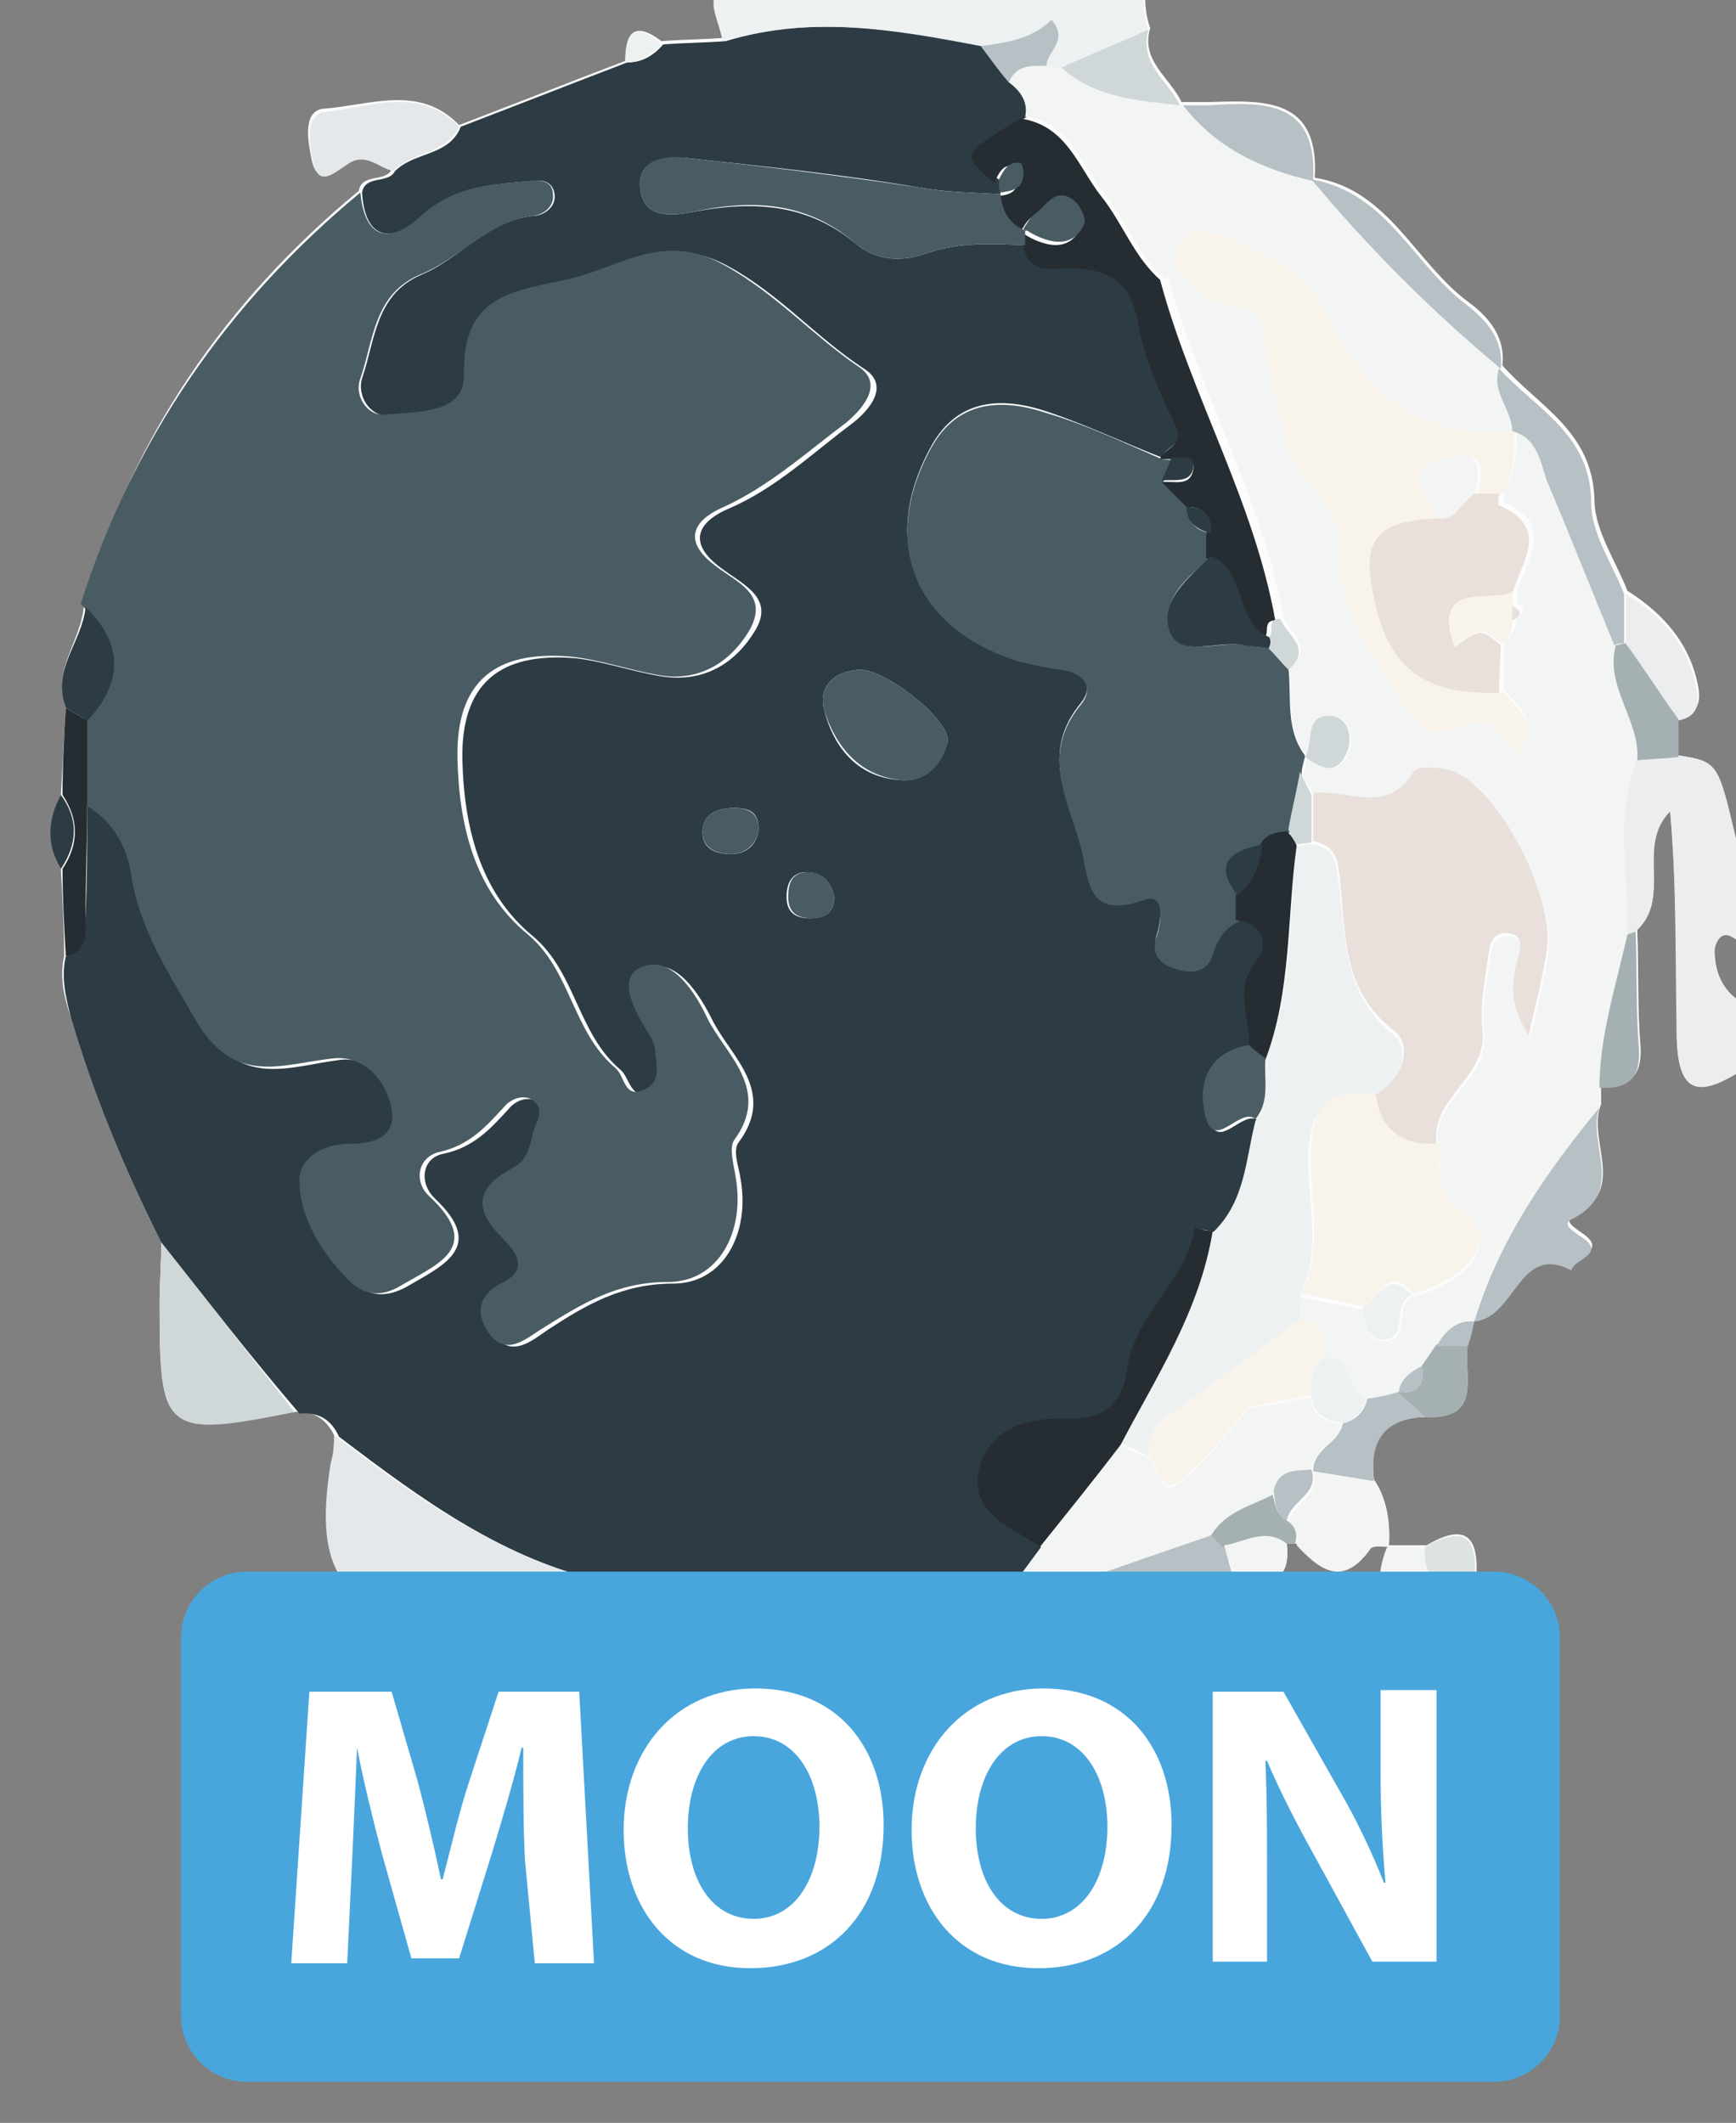 <?xml version="1.0" encoding="utf-8"?>
<!-- Generator: Adobe Illustrator 25.0.0, SVG Export Plug-In . SVG Version: 6.00 Build 0)  -->
<svg version="1.1" id="Layer_1" xmlns="http://www.w3.org/2000/svg" xmlns:xlink="http://www.w3.org/1999/xlink" x="0px" y="0px"
	 width="105.5px" height="129px" viewBox="0 0 105.5 129" style="enable-background:new 0 0 105.5 129;" xml:space="preserve">
<rect x="0" y="0" width="105.5" height="129" fill="#808080" stroke="none"/>
<style type="text/css">
	.st0{fill:#FCFCFC;}
	.st1{fill:#2D3C44;}
	.st2{fill:#495C64;}
	.st3{fill:#F2F5F4;}
	.st4{fill:#EEF1F2;}
	.st5{fill:#EBEDEE;}
	.st6{fill:#E5E8EA;}
	.st7{fill:#D0D7D8;}
	.st8{fill:#B7C0C4;}
	.st9{fill:#252D32;}
	.st10{fill:#A5B0B2;}
	.st11{fill:#DDE2E3;}
	.st12{fill:#4B5D65;}
	.st13{fill:#E9E0DB;}
	.st14{fill:#F8F4EC;}
	.st15{fill:#48A6DD;}
	.st16{fill:#FFFFFF;}
</style>
<g>
	<path class="st0" d="M78.2,93.8l0.3,0l0.3,0c1.4,1.5,2.8,2.6,4.5,0.2c0.1-0.2,0.7-0.1,1.1-0.1c-0.9,1.9-0.7,3.8,1.5,4.4
		c1.5,0.4,4,1.1,3.8-2.2c0.2-2.3-0.3-3.8-3-2.2c-0.8,0-1.5,0-2.3,0c0.1-1.4-0.1-2.8-0.9-4c-0.3-2.4,0.6-3.7,3.1-3.8
		c3.6,0.2,2.3-2.6,2.6-4.4c0.1-0.5,0.3-1,0.4-1.5l0,0c2.5-0.2,2.6-4.7,6-3.2c0.1-0.7,2.2-1,0.5-2.1c-0.4-0.3-1.1-0.7-0.5-1
		c3.4-1.6,0.8-4.6,1.7-6.8c0-0.4,0-0.7,0-1.1c1.7,0.1,2.5-0.6,2.4-2.4c-0.2-2.3-0.1-4.7-0.2-7.1c2.1-2-0.1-5.1,2-7.2
		c0.4,4.6,0.4,9.2,0.4,13.8c0.1,3.1,1.1,3.6,3.7,2.1c2.2-1.3,2.5-2.8,0.2-4.3c-1.2-0.8-1.6-1.9-1.6-3.2c0-0.6,0.5-1.1,1-0.8
		c2.9,1.7,2-0.9,1.9-1.8c-0.2-3.4,1.6-6.7,3.6-8.2c3-2.4,0.1-5.6,2.2-7.6c0.1-0.1-0.7-0.9-1.4-1c-0.8-0.1-1.5,0-1.9,0.9
		c-0.3,0.7-0.1,1.6-1,1.9c-3.3,1.1-3.1,3.4-2.4,6.1c0.3,1.2,0.7,2.6-0.7,3.8c-1.1-4.7-1.1-4.7-3.5-5.1c0-0.8,0-1.5,0-2.3
		c1.1-0.2,1.4-0.8,1.2-1.9c-0.5-2.6-2.1-4.4-4.3-5.8c-0.7-1.8-2-3.7-2-5.5c-0.1-4.2-3.4-5.7-5.6-8.2l0,0c0.2-1.7-0.8-2.9-2-3.8
		c-3.3-2.4-4.9-6.9-9.4-7.6l0,0c0.3-4.9-3.1-4.7-6.4-4.6c-0.5,0-1,0-1.5,0l-0.2,0c-0.7-1.5-2.5-2.5-1.9-4.5c-1-2.7,0.9-5.7-0.7-8.4
		c1.3-1.9-0.7-2.1-1.4-2.1c-5.9-0.1-11.8-1-17.7,0.5c-0.9,0.2-2-0.4-2.7,0.9c0.7,0.9,1.8,0.6,2.7,0.7l0,0c0.2,3.1-2.8,4.6-4.4,5
		c-3.4,0.7-1.9,2.4-1.7,4c-1.3,0.1-2.5,0.1-3.8,0.2C38.6,1.3,38,1.9,38,3.7c-3.4,1.3-6.7,2.6-10.1,3.9c-2.4-2.5-5.4-1.2-8.2-1
		c-1.3,0.1-1,1.9-0.8,2.9c0.3,1.9,1.3,0.9,2.1,0.3c1.1-0.7,1.9,0.2,2.8,0.5c-0.4,0.8-1.8,0.2-2,1.3c-8.1,6.7-13.8,15-16.7,25.1
		C5,38.9,3.1,40.7,4,43c-0.1,1.8-0.2,3.5-0.3,5.3c-0.7,1.5-0.9,3,0,4.5c0.1,1.8,0.2,3.6,0.2,5.3c-0.3,1.3,0,2.5,0.4,3.7
		c1.4,4.8,3.3,9.3,5.5,13.7c0,1.2-0.1,2.5-0.1,3.7c0,7.9,0.2,8.1,8.2,6.6c1.1-0.1,1.9,0.4,2.4,1.4c0,0.5,0,1-0.1,1.5
		c-1.1,6.8,0.7,9.2,7.6,9.7c1,0.1,1.7,0.3,2.6,1.1c1.8,1.7,3.8,2.3,5.4-0.5c0.5-0.8,1.4-1.4,2.1-2.1c1.5,0.1,3.2-0.5,4.5,0.8
		c0.7,1.9,1.8,1.6,3.1,0.6c1.3,0,2.5,0.1,3.8,0.1c-1.8,1.8-1.1,2.7,1.1,2.9c4.4,0.3,8.6-0.2,12.8-1.6c2.5,0.9,6-1.4,6.1-1.7
		c0.7-4.6,4.1-1.1,5.8-2C76.8,96.3,78.5,96.4,78.2,93.8z"/>
	<path class="st0" d="M68.5,99.5c0.9,3.3-0.6,4.5-3.1,3.8c-0.8-0.2-1.5-1.4-2.3-0.3c-2.9,4.1-6.8,3.4-10.9,2.4
		c-1.2-0.3-2.5,0-2.7,1.4c-0.3,1.8,1.3,1.5,2.3,1.5c5.2,0,10.4,0,15.5,0c2.5,0,3.8-3,6.5-2.8c0.1,0,0.4-1.1,0.5-1.7
		C75,99.1,70.8,101.6,68.5,99.5z"/>
	<path class="st1" d="M9.8,75.5c-2.2-4.4-4.1-8.9-5.5-13.7C4,60.6,3.7,59.4,4,58.1c1.4-0.4,1.1-1.5,1.2-2.4c0.1-2.3,0.1-4.5,0.1-6.8
		c1.8,1,2.6,2.5,3,4.5c0.5,3.2,2.3,5.9,3.9,8.7c2.4,4.1,5.3,2.7,8.5,2.3c1.8-0.2,3.1,1.4,3.4,3.1c0.3,1.7-1.1,2.1-2.5,2.1
		c-1.6,0-3.1,0.8-3.1,2.2c0.1,2.2,1.2,4.2,2.8,5.9c1,1.1,2.1,1.2,3.4,0.5c2.2-1.3,4.9-2.4,1.7-5.4c-1-1-0.7-2.5,0.6-2.7
		c1.8-0.4,2.8-1.5,3.9-2.7c0.4-0.5,1.1-0.8,1.7-0.5c1,0.5,0.3,1.3,0.1,2c-0.2,0.9-0.5,1.7-1.3,2.2c-2.2,1.1-2.2,2.5-0.6,4.2
		c0.8,0.8,1.7,1.9,0.1,2.7c-1.5,0.8-1.7,1.9-0.9,3.1c1.1,1.5,2.4,0.3,3.3-0.3c2.3-1.5,4.5-2.8,7.6-2.8c3.1,0,4.7-3.1,4.1-6.4
		c-0.1-0.7-0.5-1.7-0.1-2.2c2.3-3.1-0.5-5.2-1.6-7.4c-0.7-1.4-2.2-4-4.1-3.1c-1.5,0.7-0.2,2.9,0.7,4.3c0.1,0.2,0.2,0.5,0.2,0.7
		c0,0.9,0.4,1.9-0.6,2.4c-1.2,0.6-1.2-0.8-1.8-1.3c-2.6-2.2-2.7-5.9-5.3-8.1c-3.3-2.7-4.2-6.8-4.3-10.7c-0.1-4.6,2.2-6.6,6.9-6.2
		c1.7,0.2,3.4,0.8,5.2,1.1c2.6,0.4,4.5-0.8,5.7-2.8c1.2-2-0.8-2.8-2.1-3.8c-1.9-1.4-1.6-2.7,0.5-3.6c2.8-1.2,5-3.3,7.4-5.1
		c1.2-0.9,2.4-2.4,0.8-3.4c-2.9-1.9-5.1-4.5-8.2-6.2c-3.6-2-6.2,0-9.2,0.8c-3.3,0.8-6.7,0.8-6.6,5.8c0,2.5-2.9,2.3-4.8,2.5
		C22.4,25.3,21.7,24,22,23c0.8-2.3,0.8-5.1,3.6-6.3c2.4-1,4.1-3.4,7-3.6c0.6-0.1,1.2-0.6,1.1-1.3c-0.1-0.8-0.8-0.9-1.4-0.8
		c-2.3,0.2-4.7,0.3-6.6,2.1c-1.7,1.6-3.5,1.7-3.7-1.4c0.2-1.1,1.6-0.5,2-1.3c1.2-1.2,3.3-0.9,4-2.7c3.4-1.3,6.7-2.6,10.1-3.9
		c0.9,0,1.6-0.4,2.2-1.1c1.3-0.1,2.5-0.1,3.8-0.2c5.3-1.6,10.5-0.7,15.7,0.3c0.6,0.7,1.1,1.4,1.7,2.2c0.7,0.5,1.1,1.2,0.9,2.1
		c-3.6,2.2-3.6,2.2-1.6,3.9c0,0.3,0,0.5,0,0.8c0,0,0,0,0,0c-1.6-0.1-3.2-0.1-4.9-0.4c-4.7-0.8-9.5-1.3-14.2-1.8
		c-1.3-0.1-2.9,0.1-2.8,1.7c0.1,1.8,1.5,1.9,3.1,1.6c3.6-0.7,7-0.6,10,1.9c1.3,1.1,2.9,1.1,4.3,0.6c2-0.7,4-0.6,6-0.5
		c0.2,1.7,1.8,1.3,2.7,1.3c2.6,0,3.9,0.9,4.3,3.6c0.3,2,1.2,4,2.2,5.9c0.7,1.3-0.7,1.4-0.9,2.1c-2.3-0.9-4.6-2-7-2.8
		c-2.7-0.9-5.4-0.8-7,2.1c-3.2,5.8-1,11,5.3,13c0.8,0.3,1.7,0.4,2.6,0.5c1.4,0.2,2,1.1,1.2,2.1c-2.5,3-0.8,5.8,0,8.7
		c0.5,2,0.3,4.4,3.8,3.2c1.3-0.5,1.1,1.2,0.8,2.2c-0.3,1.1,0.3,1.7,1.2,2c0.9,0.3,1.8,0.2,2.2-0.9c0.3-0.9,0.7-1.6,1.6-2
		c1.6,0.2,2,1.6,1.3,2.4c-1.5,1.8-0.5,3.5-0.5,5.3c-2.4,0.4-3.1,2.1-2.7,4.1c0.5,2.6,2.1-0.4,3.1,0.4c-0.6,2.4-0.7,5-2.6,6.8
		c-0.4-0.1-0.7-0.2-1.1-0.2c-0.5,3.3-3.8,5.3-4.1,8.6c-0.3,2.3-1.6,3.1-3.6,3c-2.6-0.1-4.8,0.6-5.4,3.1c-0.6,2.6,1.9,3.5,3.7,4.7
		c-0.6,0.8-1.1,1.5-1.7,2.3c-0.2,0.3-0.4,0.5-0.6,0.8c-3.6,2.3-7.8,0.8-11.6,1.5c-1.3,0-2.5-0.1-3.8-0.1c-1-0.2-2.1-0.4-3.1-0.6
		c-1.3-1.3-3-0.7-4.5-0.8c-0.4-0.3-0.7-0.9-1.1-1c-6.4-1.4-11.4-5.1-16.4-8.9c-0.5-1.1-1.3-1.5-2.4-1.4
		C15.2,82.4,12.5,78.9,9.8,75.5z M57.6,45c0-1.4-3.9-4.4-5.4-4.3c-1.6,0.1-2.5,1.1-2.1,2.5c0.6,2.3,2.1,4.1,4.7,4.2
		C56.4,47.5,57.3,46.3,57.6,45z M46.1,50.4c0-1.1-0.6-1.3-1.5-1.3c-0.9,0-1.8,0.3-1.9,1.3c-0.1,1.1,0.7,1.5,1.7,1.5
		C45.4,51.9,46,51.3,46.1,50.4z M50.7,54.5C50.5,53.6,50,53,49,53c-0.9,0-1.2,0.7-1.2,1.5c0,0.9,0.5,1.3,1.4,1.3
		C50.1,55.8,50.7,55.5,50.7,54.5z"/>
	<path class="st2" d="M21.9,11.7c0.3,3.1,2,3,3.7,1.4c2-1.8,4.3-1.9,6.6-2.1c0.6-0.1,1.4,0,1.4,0.8c0.1,0.7-0.5,1.2-1.1,1.3
		c-2.8,0.3-4.5,2.6-7,3.6c-2.8,1.2-2.8,4-3.6,6.3c-0.4,1,0.4,2.3,1.5,2.2c1.9-0.2,4.9,0,4.8-2.5c-0.1-5,3.3-5,6.6-5.8
		c3.1-0.8,5.6-2.8,9.2-0.8c3.1,1.7,5.4,4.3,8.2,6.2c1.5,1,0.3,2.5-0.8,3.4c-2.4,1.8-4.6,3.8-7.4,5.1c-2.1,0.9-2.4,2.2-0.5,3.6
		c1.3,1,3.2,1.7,2.1,3.8c-1.2,2.1-3.2,3.3-5.7,2.8c-1.7-0.3-3.4-0.9-5.2-1.1c-4.6-0.4-7,1.5-6.9,6.2c0.1,4,1,8,4.3,10.7
		c2.6,2.2,2.7,5.9,5.3,8.1c0.6,0.5,0.5,1.9,1.8,1.3c1-0.5,0.7-1.5,0.6-2.4c0-0.2-0.1-0.5-0.2-0.7c-0.9-1.4-2.2-3.6-0.7-4.3
		c1.9-0.9,3.4,1.6,4.1,3.1c1.1,2.2,3.9,4.3,1.6,7.4c-0.3,0.5,0,1.5,0.1,2.2c0.6,3.3-1,6.4-4.1,6.4c-3.1,0-5.2,1.3-7.6,2.8
		c-1,0.6-2.2,1.8-3.3,0.3c-0.8-1.2-0.7-2.3,0.9-3.1c1.6-0.8,0.7-1.9-0.1-2.7c-1.7-1.7-1.6-3,0.6-4.2c0.9-0.4,1.1-1.3,1.3-2.2
		c0.2-0.7,0.8-1.4-0.1-2c-0.6-0.3-1.3,0-1.7,0.5c-1.1,1.2-2.1,2.3-3.9,2.7c-1.3,0.3-1.6,1.8-0.6,2.7c3.3,3.1,0.5,4.1-1.7,5.4
		c-1.3,0.8-2.4,0.6-3.4-0.5c-1.6-1.7-2.8-3.7-2.8-5.9c0-1.4,1.5-2.2,3.1-2.2c1.4,0,2.8-0.4,2.5-2.1c-0.3-1.7-1.6-3.2-3.4-3.1
		c-3.2,0.3-6.1,1.8-8.5-2.3c-1.6-2.8-3.4-5.5-3.9-8.7c-0.3-2-1.2-3.5-3-4.5c0-1.7,0-3.4,0-5.1c2.2-2.4,2.2-4.7-0.1-7
		C8.1,26.7,13.8,18.4,21.9,11.7z"/>
	<path class="st3" d="M97.2,66.2c0,0.4,0,0.7,0,1.1c-3.2,3.9-6.2,8-7.6,13c0,0,0,0,0,0c-1.2-0.1-1.8,0.6-2.3,1.5
		c-0.3,0.4-0.6,0.9-0.9,1.3c-0.7,0.3-1.3,0.8-1.4,1.6l-0.1,0c-0.6,0.1-1.2,0.2-1.8,0.4c-1.3-0.4-0.8-2.6-2.6-2.5
		c0-1.1,0-2.2-1.5-2.3c0-0.5,0-1,0-1.5c1.3,0.3,2.5,0.5,3.8,0.8c0.1,0.9,0.3,1.9,1.3,1.9c1.7,0,0.5-2.2,1.8-2.7
		c3.6-1,5.1-3.4,3.1-4.9c-1.8-1.3-1.4-2.7-1.6-4.2c-0.5-2.8,3.1-4,2.8-6.9c-0.2-1.6,0.2-3.2,0.4-4.9c0.1-0.5,0.4-1,1-1
		c0.9,0,1,0.6,0.8,1.3c-0.4,1.4-0.7,2.8,0.6,4.9c0.5-2.2,0.9-3.7,1.1-5.2c0.5-3.1-2.9-9.6-5.6-10.8c-0.7-0.3-2.2-0.4-2.5,0
		c-1.6,2.7-4.1,1-6.1,1.3c-0.2-0.4-0.5-0.8-0.7-1.3c0.1-0.4,0.2-0.7,0.2-1.1c1,0.7,2.1,1.2,2.6-0.4c0.3-0.8,0-2-1-2.1
		c-1.7-0.1-1.1,1.6-1.6,2.4c-1.2-1.6-0.9-3.5-1-5.3c1.5-1.3,0-2.1-0.4-3.1c-1.3-7.3-5.1-13.6-7-20.7c0.2-0.2,0.4-0.4,0.6-0.6
		c0.9,0.8,1.7,2.1,3,2.1c2.1,0.1,2.3,1.4,2.4,3.1c0.1,1.5,0.8,2.9,0.9,4.4c0.2,3,3.6,4.5,3.5,7.3c-0.2,3.9,2.1,6.6,3.9,9.6
		c0.7,1.3,1.9,2,3.1,1.4c1.9-1,2.9,0.1,3.8,1.6c1.5-1.9,0-2.8-0.8-3.8c0-1,0-2,0-3c0.6-0.3,0.7-0.8,0.8-1.4c0.5-0.3,0.5-0.6,0-0.9
		c0-0.2,0-0.4,0-0.7c0.6-1.9,2.4-4-0.8-5.4c-0.1,0,0-0.5,0-0.7c0.7-1.2,0.9-2.5,0.7-3.8l0.1,0c1.4,0.5,1.6,1.9,2.1,3
		c1.5,3.3,2.8,6.7,4.1,10c-0.7,2.5,1.5,4.5,1.3,7c-1.4,3.5-0.5,7.1-0.6,10.7C98.2,59.9,97.2,63,97.2,66.2z"/>
	<path class="st4" d="M59.6,2.8c-5.2-1-10.4-1.9-15.7-0.3c-0.2-1.6-1.8-3.3,1.7-4c1.6-0.3,4.6-1.9,4.4-5c6.4,0,12.7,0,19.1,0
		c1.6,2.7-0.3,5.6,0.7,8.4c-1.8,0.8-3.5,1.5-5.3,2.3c-0.3,0-0.6-0.1-0.9-0.1c-0.1-0.9,1.4-1.6,0.3-2.8C62.8,2.5,61.2,2.6,59.6,2.8z"
		/>
	<path class="st3" d="M63.6,4c0.3,0,0.6,0.1,0.9,0.1c2,1.8,4.6,2,7.2,2.3c0,0,0.2,0,0.2,0c2,2.6,4.8,3.9,7.9,4.6c0,0,0,0,0,0
		c3.5,4.2,7.3,8,11.5,11.5c0,0,0,0,0,0c-0.5,1.4,0.8,2.5,0.8,3.8c0,0-0.1,0-0.1,0c-5.5,0.5-9-2.2-11.3-7c-1.3-2.7-4.1-4-6.8-5
		c-1.7-0.7-2.6,0.2-2.5,2.1c-0.2,0.2-0.4,0.4-0.6,0.6c-1.6-1.4-2.3-3.5-3.6-5.1C65.7,10,65,7.4,62.3,7.1C62.5,6.2,62,5.5,61.3,5
		C61.8,3.9,62.7,4,63.6,4z"/>
	<path class="st5" d="M98.9,56.8c0.1-3.6-0.8-7.2,0.6-10.7c0.8-0.1,1.7-0.1,2.5-0.2c2.4,0.4,2.4,0.4,3.5,5.1c1.4-1.2,1-2.6,0.7-3.8
		c-0.7-2.7-0.9-5,2.4-6.1c0.9-0.3,0.8-1.2,1-1.9c0.4-0.9,1.1-0.9,1.9-0.9c0.7,0.1,1.5,0.9,1.4,1c-2.2,2,0.8,5.2-2.2,7.6
		c-1.9,1.5-3.7,4.8-3.6,8.2c0.1,0.9,0.9,3.5-1.9,1.8c-0.5-0.3-0.9,0.2-1,0.8c-0.1,1.4,0.4,2.4,1.6,3.2c2.3,1.5,2,3-0.2,4.3
		c-2.6,1.6-3.6,1-3.7-2.1c-0.1-4.6,0-9.2-0.4-13.8c-2.1,2.1,0.1,5.2-2,7.2C99.2,56.7,99.1,56.8,98.9,56.8z"/>
	<path class="st6" d="M20.3,87.2c5,3.8,10.1,7.5,16.4,8.9c0.4,0.1,0.7,0.6,1.1,1c-0.7,0.7-1.6,1.3-2.1,2.1c-1.6,2.7-3.6,2.1-5.4,0.5
		c-0.8-0.8-1.6-1.1-2.6-1.1c-6.9-0.5-8.7-2.9-7.6-9.7C20.3,88.2,20.3,87.7,20.3,87.2z"/>
	<path class="st4" d="M68.5,99.5c2.3,2.1,6.5-0.5,5.9,4.4c-0.1,0.6-0.4,1.7-0.5,1.7c-2.7-0.3-4,2.8-6.5,2.8c-5.2,0-10.4,0-15.5,0
		c-1.1,0-2.6,0.3-2.3-1.5c0.2-1.4,1.5-1.6,2.7-1.4c4,1,7.9,1.6,10.9-2.4c0.8-1.1,1.5,0.1,2.3,0.3C67.9,104,69.4,102.8,68.5,99.5z"/>
	<path class="st7" d="M9.8,75.5c2.7,3.4,5.4,6.9,8.1,10.3c-7.9,1.6-8.2,1.3-8.2-6.6C9.7,78,9.8,76.7,9.8,75.5z"/>
	<path class="st6" d="M49.3,98.6c3.8-0.7,8,0.8,11.6-1.5c0.3,0,0.5,0,0.8-0.1c0.2,0,0.4,0,0.6,0.1c0.3,0.9,0.6,1.9,0.8,2.8
		c-4.2,1.4-8.4,1.9-12.8,1.6C48.1,101.3,47.5,100.3,49.3,98.6z"/>
	<path class="st8" d="M63.2,99.9c-0.3-0.9-0.6-1.9-0.8-2.8c3.8-1.3,7.5-2.6,11.3-3.9c0.3,0.3,0.5,0.5,0.8,0.8
		c0.2,0.7,0.4,1.5,0.6,2.2c-1.8,0.9-5.1-2.6-5.8,2C69.2,98.4,65.6,100.7,63.2,99.9z"/>
	<path class="st8" d="M89.6,80.3c1.5-5,4.4-9.1,7.6-13c-0.8,2.2,1.7,5.1-1.7,6.8c-0.6,0.3,0.1,0.7,0.5,1c1.8,1.1-0.4,1.4-0.5,2.1
		C92.3,75.5,92.1,80.1,89.6,80.3z"/>
	<path class="st8" d="M91.9,26.2c0-1.3-1.3-2.4-0.8-3.8c2.3,2.5,5.6,4,5.6,8.2c0,1.8,1.3,3.7,2,5.5c0,1,0,2,0,3
		c-0.2,0-0.4,0-0.6,0.1c-1.4-3.4-2.7-6.7-4.1-10C93.6,28,93.4,26.6,91.9,26.2z"/>
	<path class="st6" d="M27.9,7.7c-0.8,1.7-2.9,1.5-4,2.7c-0.9-0.2-1.7-1.2-2.8-0.4c-0.8,0.5-1.8,1.5-2.1-0.3c-0.2-1-0.5-2.8,0.8-2.9
		C22.5,6.5,25.5,5.2,27.9,7.7z"/>
	<path class="st8" d="M91.2,22.4c-4.2-3.5-8-7.3-11.5-11.5c4.6,0.8,6.2,5.2,9.4,7.6C90.4,19.5,91.4,20.7,91.2,22.4z"/>
	<path class="st3" d="M83.5,90c0.8,1.2,1,2.6,0.9,4h0c-0.4,0-0.9-0.1-1.1,0.1c-1.7,2.4-3.1,1.3-4.5-0.2c0.1-0.6,0-1.1-0.5-1.4
		c0.2-1.2,2-1.5,1.5-3.1l0,0C81,89.6,82.2,89.8,83.5,90z"/>
	<path class="st8" d="M79.8,11c-3.1-0.7-5.9-2-7.9-4.6c0.5,0,1,0,1.5,0C76.7,6.2,80.1,6,79.8,11z"/>
	<path class="st9" d="M5.3,43.8c0,1.7,0,3.4,0,5.1c0,2.3-0.1,4.5-0.1,6.8c0,1,0.2,2.1-1.2,2.4c-0.1-1.8-0.2-3.6-0.2-5.3
		c1-1.5,1-3,0-4.5C3.8,46.5,3.9,44.7,4,43C4.4,43.3,4.9,43.5,5.3,43.8z"/>
	<path class="st3" d="M89.6,96.2c0.2,3.2-2.4,2.6-3.8,2.2c-2.1-0.6-2.3-2.5-1.5-4.4c0,0,0,0,0,0c0.8,0,1.5,0,2.3,0
		C86.4,96.4,88,96.3,89.6,96.2z"/>
	<path class="st5" d="M98.8,39.1c0-1,0-2,0-3c2.2,1.3,3.8,3.1,4.3,5.8c0.2,1,0,1.7-1.2,1.9C100.9,42.2,99.9,40.6,98.8,39.1z"/>
	<path class="st1" d="M5.3,43.8C4.9,43.5,4.4,43.3,4,43c-0.9-2.3,1-4,1.2-6.1C7.5,39.1,7.5,41.5,5.3,43.8z"/>
	<path class="st8" d="M83.5,90c-1.2-0.2-2.5-0.4-3.7-0.6c0-1.4,1.6-1.7,1.8-2.9c0.8-0.2,1.3-0.7,1.5-1.5c0.6-0.1,1.2-0.2,1.8-0.4
		c0.6,0.5,1.1,1,1.7,1.5C84.1,86.2,83.2,87.6,83.5,90z"/>
	<path class="st7" d="M71.7,6.4c-2.5-0.3-5.1-0.4-7.2-2.3c1.8-0.8,3.5-1.5,5.3-2.3C69.2,3.9,71,4.9,71.7,6.4z"/>
	<path class="st10" d="M98.9,56.8c0.2-0.1,0.3-0.1,0.5-0.2c0.1,2.4,0,4.7,0.2,7.1c0.1,1.8-0.6,2.5-2.4,2.4
		C97.2,63,98.2,59.9,98.9,56.8z"/>
	<path class="st10" d="M98.8,39.1c1.1,1.5,2.1,3.1,3.2,4.6c0,0.8,0,1.5,0,2.3c-0.8,0.1-1.6,0.1-2.5,0.2c0.2-2.4-2-4.5-1.3-7
		C98.4,39.2,98.6,39.1,98.8,39.1z"/>
	<path class="st10" d="M86.6,86.1c-0.6-0.5-1.1-1-1.7-1.5c0,0,0.1,0,0.1,0c1.2,0.1,1.6-0.5,1.4-1.6c0.3-0.4,0.6-0.9,0.9-1.3
		c0.6,0,1.3,0,1.9,0C88.9,83.5,90.2,86.3,86.6,86.1z"/>
	<path class="st10" d="M78.2,92.4c0.5,0.3,0.7,0.8,0.5,1.4c0,0-0.3,0-0.3,0s-0.3,0-0.3,0.1c-1.3-1-2.5-0.1-3.8,0.1
		c-0.3-0.3-0.5-0.5-0.8-0.8c0.8-1.5,2.4-1.8,3.8-2.5C77.5,91.3,77.5,92,78.2,92.4z"/>
	<path class="st3" d="M74.4,93.9c1.3-0.2,2.5-1.1,3.8-0.1c0.3,2.6-1.4,2.5-3.2,2.3C74.8,95.4,74.6,94.7,74.4,93.9z"/>
	<path class="st11" d="M89.6,96.2c-1.6,0.1-3.2,0.2-3-2.2C89.4,92.4,89.8,93.9,89.6,96.2z"/>
	<path class="st1" d="M3.7,48.3c1.1,1.5,1,3,0,4.5C2.8,51.3,2.9,49.8,3.7,48.3z"/>
	<path class="st6" d="M42.4,97.9c1,0.2,2.1,0.4,3.1,0.6C44.2,99.6,43.1,99.8,42.4,97.9z"/>
	<path class="st4" d="M40.2,2.7c-0.6,0.6-1.3,1.1-2.2,1.1C38,1.9,38.6,1.3,40.2,2.7z"/>
	<path class="st8" d="M89.2,81.8c-0.6,0-1.3,0-1.9,0c0.5-0.9,1.2-1.6,2.3-1.5C89.5,80.7,89.4,81.3,89.2,81.8z"/>
	<path class="st2" d="M78.3,40.6c0.2,1.8-0.2,3.7,1,5.3c0,0,0,0.1,0,0.1c-0.1,0.4-0.2,0.7-0.2,1.1c-0.2,1.2-0.5,2.3-0.7,3.5
		c-0.6,0-1.3,0.1-1.6,0.8c-1.7,0.4-3.1,1-1.5,3.1c0,0.5,0,1,0,1.5c-0.9,0.4-1.3,1.1-1.6,2c-0.3,1.1-1.3,1.2-2.2,0.9
		c-1-0.3-1.6-0.9-1.2-2c0.3-1,0.5-2.7-0.8-2.2c-3.5,1.2-3.3-1.2-3.8-3.2c-0.8-2.9-2.5-5.7,0-8.7c0.8-1,0.2-1.9-1.2-2.1
		c-0.9-0.1-1.7-0.3-2.6-0.5c-6.3-2-8.5-7.2-5.3-13c1.6-2.9,4.3-3,7-2.1c2.4,0.7,4.7,1.8,7,2.8c0.2,0,0.5,0.1,0.7,0
		c-0.2,0.5-0.4,0.9-0.6,1.4c0.5,0.5,1,1,1.5,1.5c0,1,0.5,1.5,1.5,1.6c0,0.5,0,1,0,1.4c-1.5,1.2-3.3,2.7-2.5,4.6
		c0.6,1.6,3,0.5,4.5,0.8c0.5,0.1,1,0.1,1.5,0.2C77.5,39.8,77.9,40.2,78.3,40.6z"/>
	<path class="st4" d="M79,78.7c0,0.5,0,1,0,1.5c-2.7,2-5.3,4-8,5.8c-1,0.7-1.2,1.5-1.2,2.5c-0.6-0.3-1.2-0.6-1.7-0.8
		c2.2-4.1,4.8-8.1,5.6-12.8c2-1.9,2-4.5,2.6-6.8c0.9-1.1,0.5-2.4,0.6-3.7c1.7-4.2,1.4-8.7,1.9-13c0.3,0,0.6-0.1,0.9-0.1
		c0.8,0.1,1.4,0.5,1.5,1.4c0.7,3.5,0,7.4,3.5,10.2c1,0.7,0.5,2.9-1.2,3.8c-2.5-0.3-3.8,0.2-4,3.3C79.4,72.8,80.4,75.9,79,78.7z"/>
	<path class="st9" d="M72.1,30.8c-0.5-0.5-1-1-1.5-1.5c0.7-0.1,1.7,0.3,1.9-0.7c0.2-0.9-0.7-0.7-1.3-0.7c-0.2,0-0.5,0-0.7,0
		c0.2-0.7,1.6-0.8,0.9-2.1c-0.9-1.9-1.8-3.9-2.2-5.9c-0.4-2.7-1.7-3.6-4.3-3.6c-0.8,0-2.4,0.4-2.7-1.3c0-0.3,0-0.5,0-0.8
		c0.3,0.2,0.7,0.4,1,0.5c1.1,0.4,2,0.2,2.5-0.9c0.1-0.3-0.2-1-0.5-1.3c-1.1-1.1-1.7,0.2-2.5,0.7c-0.3,0.2-0.5,0.6-0.7,0.9
		c-1-0.4-1.4-1.2-1.5-2.2c0,0,0,0,0,0c0.8,0,1.4-0.2,1.4-1.2c0-0.2-0.1-0.6-0.2-0.6c-0.8-0.2-1,0.5-1.3,1c-2-1.7-2-1.7,1.6-3.9
		c2.8,0.4,3.5,2.9,4.9,4.7c1.3,1.6,2,3.7,3.6,5.1c1.9,7.1,5.7,13.4,7,20.7c-0.8,0-0.3,0.8-0.7,1.1c-2.2-0.9-1.3-4-3.5-4.9
		c0-0.5,0-1,0-1.4C73.7,31.3,73.1,30.8,72.1,30.8z"/>
	<path class="st3" d="M68.1,87.8c0.6,0.3,1.2,0.6,1.7,0.8c0.7,0.5,0.5,2.6,2,1.4c1.6-1.2,2.7-2.9,4.1-4.4l0,0
		c1.3-0.2,2.5-0.5,3.8-0.7c0,1.2,0.9,1.5,1.8,1.7c-0.3,1.2-1.9,1.5-1.8,2.9c0,0,0,0,0,0c-1,0.1-2.1-0.1-2.3,1.3
		c-1.3,0.7-2.9,1-3.8,2.5c-3.8,1.3-7.5,2.6-11.3,3.9c-0.2,0-0.4-0.1-0.6-0.1c-0.1-0.2-0.1-0.5-0.2-0.7c0.6-0.8,1.1-1.5,1.7-2.3
		C64.8,91.9,66.5,89.8,68.1,87.8z"/>
	<path class="st2" d="M62.3,14.1c0,0.3,0,0.5,0,0.8c-2-0.1-4-0.2-6,0.5c-1.4,0.5-3,0.5-4.3-0.6c-3-2.6-6.4-2.7-10-1.9
		c-1.6,0.3-3,0.2-3.1-1.6c-0.1-1.6,1.5-1.9,2.8-1.7c4.7,0.5,9.5,1.1,14.2,1.8c1.6,0.3,3.3,0.3,4.9,0.4c0.1,1,0.5,1.8,1.5,2.2
		L62.3,14.1z"/>
	<path class="st9" d="M68.1,87.8c-1.6,2.1-3.3,4.2-4.9,6.2c-1.8-1.2-4.3-2.1-3.7-4.7c0.6-2.5,2.9-3.2,5.4-3.1c2,0.1,3.3-0.8,3.6-3
		c0.4-3.3,3.6-5.3,4.1-8.6c0.4,0.1,0.7,0.2,1.1,0.2C72.9,79.7,70.3,83.6,68.1,87.8z"/>
	<path class="st2" d="M57.6,45c-0.3,1.4-1.2,2.5-2.8,2.4c-2.5-0.2-4-2-4.7-4.2c-0.4-1.4,0.5-2.4,2.1-2.5
		C53.7,40.6,57.6,43.6,57.6,45z"/>
	<path class="st9" d="M78.8,51.4c-0.6,4.3-0.3,8.8-1.9,13c-0.3-0.3-0.7-0.6-1-0.8c0.1-1.8-1-3.5,0.5-5.3c0.7-0.8,0.4-2.2-1.3-2.4
		c0-0.5,0-1,0-1.5c1-0.8,1.4-1.9,1.5-3.1c0.4-0.7,1-0.7,1.6-0.8C78.5,50.8,78.7,51.1,78.8,51.4z"/>
	<path class="st12" d="M75.9,63.5c0.3,0.3,0.7,0.6,1,0.8c-0.1,1.3,0.3,2.6-0.6,3.7c-1-0.8-2.6,2.2-3.1-0.4
		C72.8,65.7,73.5,63.9,75.9,63.5z"/>
	<path class="st2" d="M46.1,50.4c-0.1,0.9-0.8,1.5-1.7,1.5c-0.9,0-1.8-0.4-1.7-1.5c0.1-1,1-1.3,1.9-1.3
		C45.5,49.1,46.1,49.4,46.1,50.4z"/>
	<path class="st2" d="M50.7,54.5c0,1-0.6,1.3-1.4,1.3c-0.9,0-1.4-0.4-1.4-1.3c0-0.8,0.2-1.5,1.2-1.5C50,53,50.5,53.6,50.7,54.5z"/>
	<path class="st8" d="M63.6,4c-0.9,0-1.8-0.1-2.3,1c-0.6-0.7-1.1-1.4-1.7-2.2c1.5-0.2,3.1-0.4,4.3-1.6C65,2.5,63.6,3.1,63.6,4z"/>
	<path class="st2" d="M60.7,10.9c0.3-0.5,0.5-1.1,1.3-1c0.1,0,0.2,0.4,0.2,0.6c0,1-0.7,1.1-1.4,1.2C60.7,11.5,60.7,11.2,60.7,10.9z"
		/>
	<path class="st8" d="M61.5,96.3c0,0.2,0.1,0.5,0.2,0.7c-0.3,0-0.5,0-0.8,0.1C61.1,96.8,61.3,96.5,61.5,96.3z"/>
	<path class="st13" d="M83.6,66.5c1.7-0.9,2.2-3,1.2-3.8c-3.6-2.7-2.9-6.6-3.5-10.2c-0.2-0.9-0.7-1.2-1.5-1.4c0-1,0-2,0-2.9
		c2-0.3,4.5,1.4,6.1-1.3c0.2-0.4,1.8-0.3,2.5,0c2.8,1.2,6.1,7.7,5.6,10.8c-0.2,1.5-0.6,3-1.1,5.2c-1.3-2-1-3.4-0.6-4.9
		c0.2-0.7,0.1-1.3-0.8-1.3c-0.6,0-0.9,0.4-1,1c-0.2,1.6-0.6,3.3-0.4,4.9c0.3,2.9-3.2,4.1-2.8,6.9C85.2,69.7,83.9,68.8,83.6,66.5z"/>
	<path class="st14" d="M71.4,16.3c-0.1-1.8,0.7-2.7,2.5-2.1c2.7,1,5.5,2.2,6.8,5c2.3,4.8,5.8,7.5,11.3,7c0.1,1.3,0,2.6-0.7,3.8
		c-0.5,0-1,0-1.5,0c0.4-1.6,0.4-2.7-1.8-2.1c-3,0.9-0.4,2.4-0.4,3.6c-4.1,0.2-4.6,1.6-3.7,5.3c1,4.4,3.6,5.4,7.5,5.3
		c0.8,1,2.3,1.8,0.8,3.8c-0.9-1.5-1.9-2.6-3.8-1.6c-1.3,0.6-2.4-0.1-3.1-1.4c-1.7-3-4.1-5.7-3.9-9.6c0.2-2.9-3.3-4.4-3.5-7.3
		c-0.1-1.5-0.9-2.9-0.9-4.4c-0.1-1.7-0.2-2.9-2.4-3.1C73.1,18.3,72.3,17.1,71.4,16.3z"/>
	<path class="st14" d="M83.6,66.5c0.3,2.2,1.6,3.1,3.8,3c0.1,1.5-0.2,2.9,1.6,4.2c2,1.5,0.5,3.9-3.1,4.9c-1.5-1.8-2.1,0.2-3,0.8
		c-1.3-0.3-2.5-0.5-3.8-0.8c1.4-2.9,0.4-5.9,0.6-8.9C79.8,66.7,81.1,66.2,83.6,66.5z"/>
	<path class="st13" d="M91.1,42.1c-3.8,0.1-6.5-0.9-7.5-5.3c-0.9-3.8-0.3-5.1,3.7-5.3c1.2,0.1,1.5-1,2.3-1.5c0.5,0,1,0,1.5,0
		c0,0.2-0.1,0.7,0,0.7c3.2,1.4,1.3,3.5,0.8,5.4c-1.6,0.6-4.9-0.7-3.5,3.2c1.6-1.1,1.6-1.1,2.8-0.1C91.2,40.1,91.1,41.1,91.1,42.1z"
		/>
	<path class="st14" d="M79.7,84.8c-1.3,0.2-2.5,0.5-3.8,0.7c-0.1-0.1-0.2-0.1-0.3-0.2c0.1,0.1,0.2,0.1,0.3,0.2
		c-1.4,1.5-2.5,3.2-4.1,4.4c-1.5,1.2-1.3-0.9-2-1.4c0-1,0.2-1.9,1.2-2.5c2.7-1.9,5.3-3.9,8-5.8c1.5,0.1,1.5,1.2,1.5,2.3
		C79.6,83.1,79.8,84,79.7,84.8z"/>
	<path class="st4" d="M79.7,84.8c0-0.8-0.1-1.7,0.8-2.3c1.8-0.1,1.3,2.1,2.6,2.5c-0.3,0.7-0.7,1.3-1.5,1.5
		C80.6,86.3,79.8,86,79.7,84.8z"/>
	<path class="st14" d="M91.2,39.1c-1.1-1-1.1-1-2.8,0.1c-1.3-3.9,1.9-2.6,3.5-3.2c0,0.2,0,0.4,0,0.7c0,0.3,0,0.6,0,0.9
		C91.9,38.3,91.8,38.8,91.2,39.1z"/>
	<path class="st7" d="M79.3,46C79.3,46,79.3,45.9,79.3,46c0.6-0.9-0.1-2.6,1.6-2.5c1,0.1,1.3,1.2,1,2.1C81.3,47.2,80.3,46.7,79.3,46
		z"/>
	<path class="st4" d="M82.8,79.5c0.9-0.5,1.5-2.5,3-0.8c-1.3,0.5-0.1,2.7-1.8,2.7C83.1,81.4,82.9,80.4,82.8,79.5z"/>
	<path class="st7" d="M79.7,48.3c0,1,0,2,0,2.9c-0.3,0-0.6,0.1-0.9,0.1c-0.2-0.3-0.4-0.6-0.5-0.9c0.2-1.2,0.5-2.3,0.7-3.5
		C79.3,47.5,79.5,47.9,79.7,48.3z"/>
	<path class="st7" d="M77.1,38.7c0.4-0.2-0.2-1.1,0.7-1.1c0.4,1,2,1.8,0.5,3.1c-0.4-0.4-0.8-0.9-1.2-1.3
		C77.3,39.1,77.3,38.9,77.1,38.7z"/>
	<path class="st8" d="M86.4,83c0.2,1.2-0.3,1.7-1.4,1.6C85.1,83.8,85.7,83.4,86.4,83z"/>
	<path class="st13" d="M91.9,37.7c0-0.3,0-0.6,0-0.9C92.5,37.1,92.5,37.4,91.9,37.7z"/>
	<path class="st8" d="M77.4,90.6c0.3-1.4,1.4-1.2,2.3-1.3c0.5,1.5-1.3,1.9-1.5,3.1C77.5,92,77.5,91.3,77.4,90.6z"/>
	<path class="st1" d="M77.1,38.7c0.2,0.2,0.1,0.5,0,0.7c-0.5-0.1-1-0.1-1.5-0.2c-1.6-0.3-3.9,0.8-4.5-0.8c-0.7-1.8,1.1-3.3,2.5-4.6
		C75.8,34.7,75,37.8,77.1,38.7z"/>
	<path class="st1" d="M76.7,51.3c-0.1,1.2-0.5,2.3-1.5,3.1C73.6,52.3,75,51.7,76.7,51.3z"/>
	<path class="st1" d="M71.2,27.8c0.6,0,1.5-0.2,1.3,0.7c-0.2,0.9-1.2,0.6-1.9,0.7C70.8,28.8,71,28.3,71.2,27.8z"/>
	<path class="st1" d="M72.1,30.8c1,0,1.6,0.5,1.5,1.6C72.7,32.2,72.1,31.7,72.1,30.8z"/>
	<path class="st2" d="M62.2,13.9c0.2-0.3,0.4-0.7,0.7-0.9c0.7-0.5,1.3-1.8,2.5-0.7c0.3,0.3,0.6,1,0.5,1.3c-0.5,1.1-1.4,1.3-2.5,0.9
		c-0.3-0.1-0.7-0.3-1-0.5C62.3,14.1,62.2,13.9,62.2,13.9z"/>
	<path class="st3" d="M89.6,30c-0.8,0.5-1.1,1.7-2.3,1.5c0-1.2-2.6-2.7,0.4-3.6C90,27.2,90,28.4,89.6,30z"/>
	<path class="st3" d="M75.9,85.6c-0.1-0.1-0.2-0.1-0.3-0.2C75.7,85.4,75.8,85.5,75.9,85.6C76,85.5,75.9,85.6,75.9,85.6z"/>
</g>
<g>
	<path class="st15" d="M90.8,126.5H15c-2.2,0-4-1.8-4-4v-23c0-2.2,1.8-4,4-4h75.8c2.2,0,4,1.8,4,4v23
		C94.8,124.7,93,126.5,90.8,126.5z"/>
	<g>
		<path class="st16" d="M31.9,113c-0.1-2-0.1-4.4-0.1-6.8h-0.1c-0.5,2.1-1.2,4.4-1.8,6.4l-2,6.4H25l-1.8-6.4
			c-0.5-1.9-1.1-4.3-1.5-6.4l0,0c-0.1,2.2-0.2,4.8-0.3,6.8l-0.3,6.3h-3.4l1.1-16.5h5l1.6,5.5c0.5,1.9,1,4,1.4,5.9h0.1
			c0.5-1.9,1-4.1,1.6-5.9l1.8-5.5h4.9l0.9,16.5h-3.6L31.9,113z"/>
		<path class="st16" d="M53.7,110.9c0,5.4-3.3,8.7-8.1,8.7c-4.9,0-7.7-3.7-7.7-8.4c0-4.9,3.2-8.6,8-8.6
			C51,102.6,53.7,106.3,53.7,110.9z M41.8,111.1c0,3.2,1.5,5.5,4,5.5s4-2.4,4-5.6c0-3-1.4-5.5-4-5.5
			C43.3,105.5,41.8,107.9,41.8,111.1z"/>
		<path class="st16" d="M71.2,110.9c0,5.4-3.3,8.7-8.1,8.7c-4.9,0-7.7-3.7-7.7-8.4c0-4.9,3.2-8.6,8-8.6
			C68.5,102.6,71.2,106.3,71.2,110.9z M59.3,111.1c0,3.2,1.5,5.5,4,5.5c2.5,0,4-2.4,4-5.6c0-3-1.4-5.5-4-5.5
			C60.8,105.5,59.3,107.9,59.3,111.1z"/>
		<path class="st16" d="M73.7,119.3v-16.5H78l3.4,6c1,1.7,2,3.8,2.7,5.6h0.1c-0.2-2.2-0.3-4.4-0.3-6.9v-4.8h3.4v16.5h-3.9l-3.5-6.4
			c-1-1.8-2.1-3.9-2.9-5.8h-0.1c0.1,2.2,0.1,4.5,0.1,7.2v5h-3.3V119.3z"/>
	</g>
</g>
</svg>
